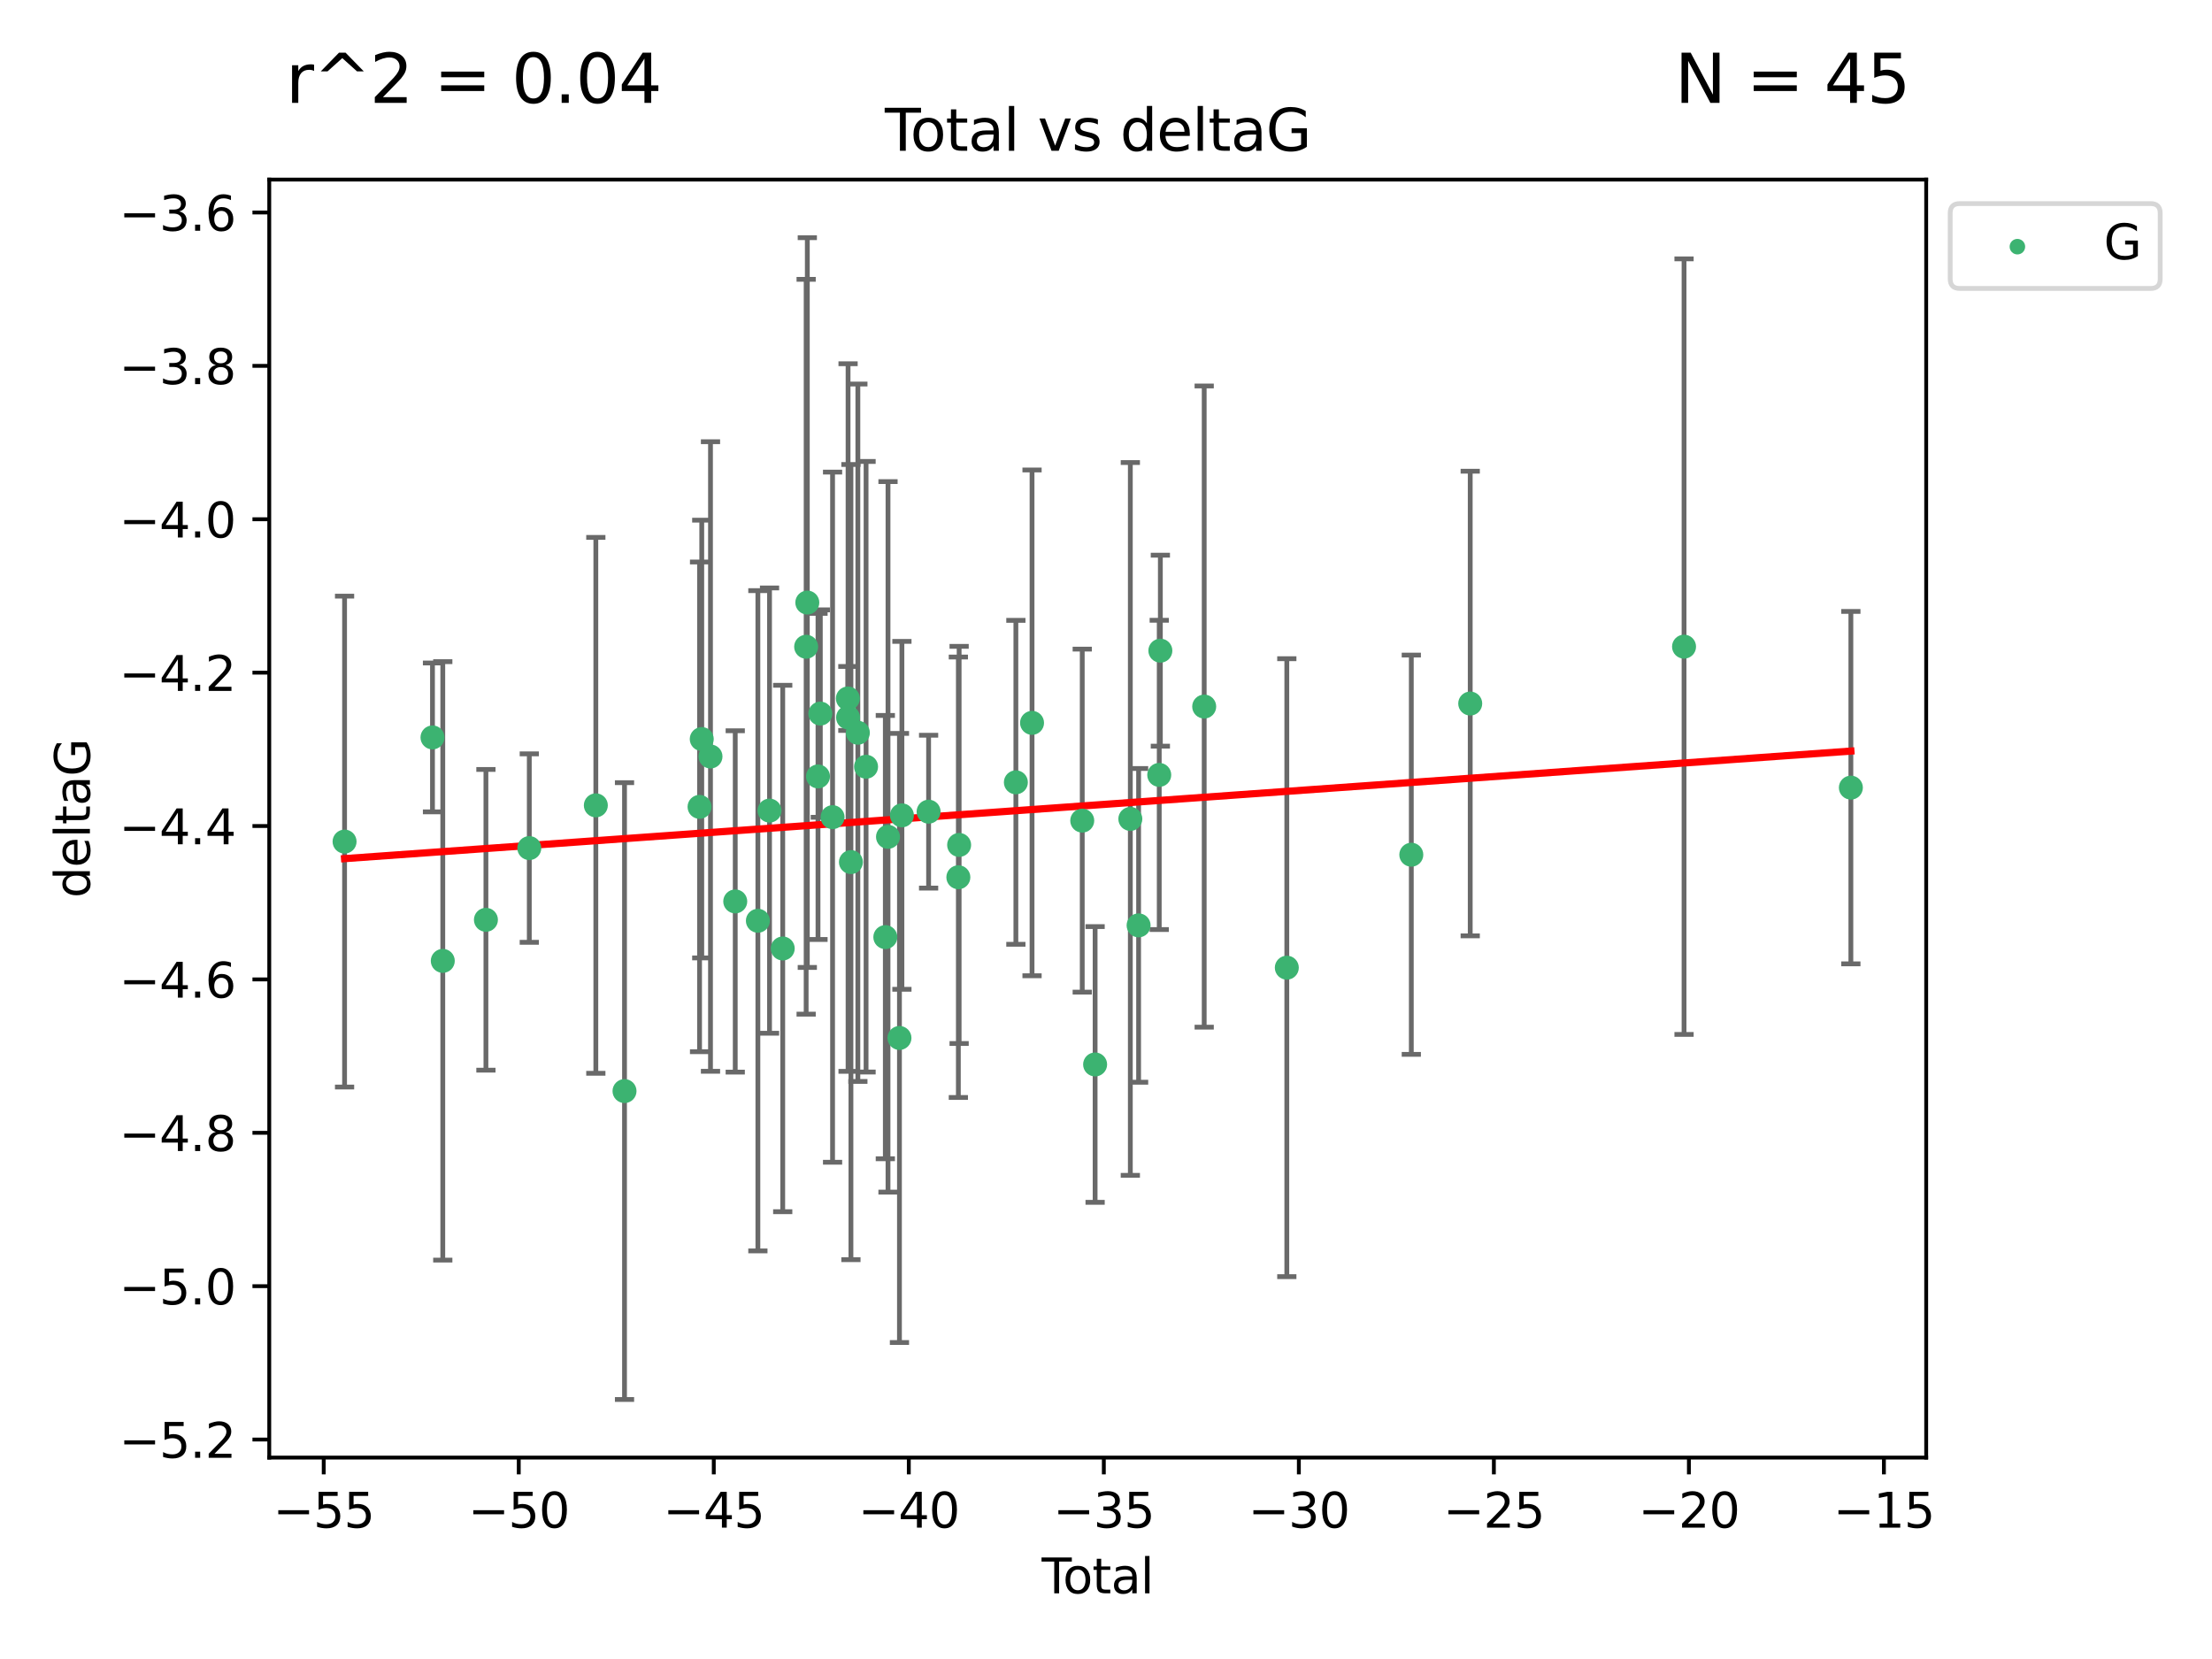 <?xml version="1.0" encoding="utf-8" standalone="no"?>
<!DOCTYPE svg PUBLIC "-//W3C//DTD SVG 1.1//EN"
  "http://www.w3.org/Graphics/SVG/1.1/DTD/svg11.dtd">
<svg xmlns:xlink="http://www.w3.org/1999/xlink" width="460.8pt" height="345.6pt" viewBox="0 0 460.8 345.6" xmlns="http://www.w3.org/2000/svg" version="1.1">
 <defs>
  <style type="text/css">*{stroke-linejoin: round; stroke-linecap: butt}</style>
 </defs>
 <g id="figure_1">
  <g id="patch_1">
   <path d="M 0 345.6 
L 460.8 345.6 
L 460.8 0 
L 0 0 
z
" style="fill: #ffffff"/>
  </g>
  <g id="axes_1">
   <g id="patch_2">
    <path d="M 56.09 303.64 
L 401.26 303.64 
L 401.26 37.411 
L 56.09 37.411 
z
" style="fill: #ffffff"/>
   </g>
   <g id="PathCollection_1">
    <defs>
     <path id="m8e402ebba0" d="M 0 1.118 
C 0.297 1.118 0.581 1 0.791 0.791 
C 1 0.581 1.118 0.297 1.118 0 
C 1.118 -0.297 1 -0.581 0.791 -0.791 
C 0.581 -1 0.297 -1.118 0 -1.118 
C -0.297 -1.118 -0.581 -1 -0.791 -0.791 
C -1 -0.581 -1.118 -0.297 -1.118 0 
C -1.118 0.297 -1 0.581 -0.791 0.791 
C -0.581 1 -0.297 1.118 0 1.118 
z
" style="stroke: #3cb371"/>
    </defs>
    <g clip-path="url(#pb8c83e6d7d)">
     <use xlink:href="#m8e402ebba0" x="71.78" y="175.318" style="fill: #3cb371; stroke: #3cb371"/>
     <use xlink:href="#m8e402ebba0" x="90.096" y="153.618" style="fill: #3cb371; stroke: #3cb371"/>
     <use xlink:href="#m8e402ebba0" x="92.239" y="200.168" style="fill: #3cb371; stroke: #3cb371"/>
     <use xlink:href="#m8e402ebba0" x="101.227" y="191.613" style="fill: #3cb371; stroke: #3cb371"/>
     <use xlink:href="#m8e402ebba0" x="110.262" y="176.67" style="fill: #3cb371; stroke: #3cb371"/>
     <use xlink:href="#m8e402ebba0" x="124.123" y="167.77" style="fill: #3cb371; stroke: #3cb371"/>
     <use xlink:href="#m8e402ebba0" x="130.098" y="227.291" style="fill: #3cb371; stroke: #3cb371"/>
     <use xlink:href="#m8e402ebba0" x="145.731" y="168.083" style="fill: #3cb371; stroke: #3cb371"/>
     <use xlink:href="#m8e402ebba0" x="146.188" y="153.956" style="fill: #3cb371; stroke: #3cb371"/>
     <use xlink:href="#m8e402ebba0" x="148.009" y="157.593" style="fill: #3cb371; stroke: #3cb371"/>
     <use xlink:href="#m8e402ebba0" x="153.165" y="187.782" style="fill: #3cb371; stroke: #3cb371"/>
     <use xlink:href="#m8e402ebba0" x="157.881" y="191.814" style="fill: #3cb371; stroke: #3cb371"/>
     <use xlink:href="#m8e402ebba0" x="160.307" y="168.862" style="fill: #3cb371; stroke: #3cb371"/>
     <use xlink:href="#m8e402ebba0" x="163.056" y="197.587" style="fill: #3cb371; stroke: #3cb371"/>
     <use xlink:href="#m8e402ebba0" x="167.936" y="134.73" style="fill: #3cb371; stroke: #3cb371"/>
     <use xlink:href="#m8e402ebba0" x="168.178" y="125.525" style="fill: #3cb371; stroke: #3cb371"/>
     <use xlink:href="#m8e402ebba0" x="170.404" y="161.745" style="fill: #3cb371; stroke: #3cb371"/>
     <use xlink:href="#m8e402ebba0" x="170.888" y="148.653" style="fill: #3cb371; stroke: #3cb371"/>
     <use xlink:href="#m8e402ebba0" x="173.439" y="170.229" style="fill: #3cb371; stroke: #3cb371"/>
     <use xlink:href="#m8e402ebba0" x="176.624" y="145.503" style="fill: #3cb371; stroke: #3cb371"/>
     <use xlink:href="#m8e402ebba0" x="176.668" y="149.473" style="fill: #3cb371; stroke: #3cb371"/>
     <use xlink:href="#m8e402ebba0" x="177.265" y="179.589" style="fill: #3cb371; stroke: #3cb371"/>
     <use xlink:href="#m8e402ebba0" x="178.709" y="152.643" style="fill: #3cb371; stroke: #3cb371"/>
     <use xlink:href="#m8e402ebba0" x="180.417" y="159.726" style="fill: #3cb371; stroke: #3cb371"/>
     <use xlink:href="#m8e402ebba0" x="184.43" y="195.217" style="fill: #3cb371; stroke: #3cb371"/>
     <use xlink:href="#m8e402ebba0" x="184.988" y="174.332" style="fill: #3cb371; stroke: #3cb371"/>
     <use xlink:href="#m8e402ebba0" x="187.373" y="216.226" style="fill: #3cb371; stroke: #3cb371"/>
     <use xlink:href="#m8e402ebba0" x="187.885" y="169.853" style="fill: #3cb371; stroke: #3cb371"/>
     <use xlink:href="#m8e402ebba0" x="193.445" y="169.087" style="fill: #3cb371; stroke: #3cb371"/>
     <use xlink:href="#m8e402ebba0" x="199.643" y="182.749" style="fill: #3cb371; stroke: #3cb371"/>
     <use xlink:href="#m8e402ebba0" x="199.805" y="176.014" style="fill: #3cb371; stroke: #3cb371"/>
     <use xlink:href="#m8e402ebba0" x="211.625" y="162.973" style="fill: #3cb371; stroke: #3cb371"/>
     <use xlink:href="#m8e402ebba0" x="214.993" y="150.586" style="fill: #3cb371; stroke: #3cb371"/>
     <use xlink:href="#m8e402ebba0" x="225.451" y="170.952" style="fill: #3cb371; stroke: #3cb371"/>
     <use xlink:href="#m8e402ebba0" x="228.132" y="221.746" style="fill: #3cb371; stroke: #3cb371"/>
     <use xlink:href="#m8e402ebba0" x="235.469" y="170.599" style="fill: #3cb371; stroke: #3cb371"/>
     <use xlink:href="#m8e402ebba0" x="237.192" y="192.771" style="fill: #3cb371; stroke: #3cb371"/>
     <use xlink:href="#m8e402ebba0" x="241.49" y="161.425" style="fill: #3cb371; stroke: #3cb371"/>
     <use xlink:href="#m8e402ebba0" x="241.724" y="135.546" style="fill: #3cb371; stroke: #3cb371"/>
     <use xlink:href="#m8e402ebba0" x="250.856" y="147.19" style="fill: #3cb371; stroke: #3cb371"/>
     <use xlink:href="#m8e402ebba0" x="268.067" y="201.585" style="fill: #3cb371; stroke: #3cb371"/>
     <use xlink:href="#m8e402ebba0" x="294.001" y="178.053" style="fill: #3cb371; stroke: #3cb371"/>
     <use xlink:href="#m8e402ebba0" x="306.274" y="146.561" style="fill: #3cb371; stroke: #3cb371"/>
     <use xlink:href="#m8e402ebba0" x="350.817" y="134.71" style="fill: #3cb371; stroke: #3cb371"/>
     <use xlink:href="#m8e402ebba0" x="385.57" y="164.078" style="fill: #3cb371; stroke: #3cb371"/>
    </g>
   </g>
   <g id="matplotlib.axis_1">
    <g id="xtick_1">
     <g id="line2d_1">
      <defs>
       <path id="m719aa1ca5a" d="M 0 0 
L 0 3.5 
" style="stroke: #000000; stroke-width: 0.8"/>
      </defs>
      <g>
       <use xlink:href="#m719aa1ca5a" x="67.438" y="303.64" style="stroke: #000000; stroke-width: 0.8"/>
      </g>
     </g>
     <g id="text_1">
      <!-- −55 -->
      <g transform="translate(56.886 318.238)scale(0.1 -0.1)">
       <defs>
        <path id="DejaVuSans-2212" d="M 678 2272 
L 4684 2272 
L 4684 1741 
L 678 1741 
L 678 2272 
z
" transform="scale(0.016)"/>
        <path id="DejaVuSans-35" d="M 691 4666 
L 3169 4666 
L 3169 4134 
L 1269 4134 
L 1269 2991 
Q 1406 3038 1543 3061 
Q 1681 3084 1819 3084 
Q 2600 3084 3056 2656 
Q 3513 2228 3513 1497 
Q 3513 744 3044 326 
Q 2575 -91 1722 -91 
Q 1428 -91 1123 -41 
Q 819 9 494 109 
L 494 744 
Q 775 591 1075 516 
Q 1375 441 1709 441 
Q 2250 441 2565 725 
Q 2881 1009 2881 1497 
Q 2881 1984 2565 2268 
Q 2250 2553 1709 2553 
Q 1456 2553 1204 2497 
Q 953 2441 691 2322 
L 691 4666 
z
" transform="scale(0.016)"/>
       </defs>
       <use xlink:href="#DejaVuSans-2212"/>
       <use xlink:href="#DejaVuSans-35" x="83.789"/>
       <use xlink:href="#DejaVuSans-35" x="147.412"/>
      </g>
     </g>
    </g>
    <g id="xtick_2">
     <g id="line2d_2">
      <g>
       <use xlink:href="#m719aa1ca5a" x="108.065" y="303.64" style="stroke: #000000; stroke-width: 0.8"/>
      </g>
     </g>
     <g id="text_2">
      <!-- −50 -->
      <g transform="translate(97.513 318.238)scale(0.1 -0.1)">
       <defs>
        <path id="DejaVuSans-30" d="M 2034 4250 
Q 1547 4250 1301 3770 
Q 1056 3291 1056 2328 
Q 1056 1369 1301 889 
Q 1547 409 2034 409 
Q 2525 409 2770 889 
Q 3016 1369 3016 2328 
Q 3016 3291 2770 3770 
Q 2525 4250 2034 4250 
z
M 2034 4750 
Q 2819 4750 3233 4129 
Q 3647 3509 3647 2328 
Q 3647 1150 3233 529 
Q 2819 -91 2034 -91 
Q 1250 -91 836 529 
Q 422 1150 422 2328 
Q 422 3509 836 4129 
Q 1250 4750 2034 4750 
z
" transform="scale(0.016)"/>
       </defs>
       <use xlink:href="#DejaVuSans-2212"/>
       <use xlink:href="#DejaVuSans-35" x="83.789"/>
       <use xlink:href="#DejaVuSans-30" x="147.412"/>
      </g>
     </g>
    </g>
    <g id="xtick_3">
     <g id="line2d_3">
      <g>
       <use xlink:href="#m719aa1ca5a" x="148.692" y="303.64" style="stroke: #000000; stroke-width: 0.8"/>
      </g>
     </g>
     <g id="text_3">
      <!-- −45 -->
      <g transform="translate(138.14 318.238)scale(0.1 -0.1)">
       <defs>
        <path id="DejaVuSans-34" d="M 2419 4116 
L 825 1625 
L 2419 1625 
L 2419 4116 
z
M 2253 4666 
L 3047 4666 
L 3047 1625 
L 3713 1625 
L 3713 1100 
L 3047 1100 
L 3047 0 
L 2419 0 
L 2419 1100 
L 313 1100 
L 313 1709 
L 2253 4666 
z
" transform="scale(0.016)"/>
       </defs>
       <use xlink:href="#DejaVuSans-2212"/>
       <use xlink:href="#DejaVuSans-34" x="83.789"/>
       <use xlink:href="#DejaVuSans-35" x="147.412"/>
      </g>
     </g>
    </g>
    <g id="xtick_4">
     <g id="line2d_4">
      <g>
       <use xlink:href="#m719aa1ca5a" x="189.32" y="303.64" style="stroke: #000000; stroke-width: 0.8"/>
      </g>
     </g>
     <g id="text_4">
      <!-- −40 -->
      <g transform="translate(178.767 318.238)scale(0.1 -0.1)">
       <use xlink:href="#DejaVuSans-2212"/>
       <use xlink:href="#DejaVuSans-34" x="83.789"/>
       <use xlink:href="#DejaVuSans-30" x="147.412"/>
      </g>
     </g>
    </g>
    <g id="xtick_5">
     <g id="line2d_5">
      <g>
       <use xlink:href="#m719aa1ca5a" x="229.947" y="303.64" style="stroke: #000000; stroke-width: 0.8"/>
      </g>
     </g>
     <g id="text_5">
      <!-- −35 -->
      <g transform="translate(219.394 318.238)scale(0.1 -0.1)">
       <defs>
        <path id="DejaVuSans-33" d="M 2597 2516 
Q 3050 2419 3304 2112 
Q 3559 1806 3559 1356 
Q 3559 666 3084 287 
Q 2609 -91 1734 -91 
Q 1441 -91 1130 -33 
Q 819 25 488 141 
L 488 750 
Q 750 597 1062 519 
Q 1375 441 1716 441 
Q 2309 441 2620 675 
Q 2931 909 2931 1356 
Q 2931 1769 2642 2001 
Q 2353 2234 1838 2234 
L 1294 2234 
L 1294 2753 
L 1863 2753 
Q 2328 2753 2575 2939 
Q 2822 3125 2822 3475 
Q 2822 3834 2567 4026 
Q 2313 4219 1838 4219 
Q 1578 4219 1281 4162 
Q 984 4106 628 3988 
L 628 4550 
Q 988 4650 1302 4700 
Q 1616 4750 1894 4750 
Q 2613 4750 3031 4423 
Q 3450 4097 3450 3541 
Q 3450 3153 3228 2886 
Q 3006 2619 2597 2516 
z
" transform="scale(0.016)"/>
       </defs>
       <use xlink:href="#DejaVuSans-2212"/>
       <use xlink:href="#DejaVuSans-33" x="83.789"/>
       <use xlink:href="#DejaVuSans-35" x="147.412"/>
      </g>
     </g>
    </g>
    <g id="xtick_6">
     <g id="line2d_6">
      <g>
       <use xlink:href="#m719aa1ca5a" x="270.574" y="303.64" style="stroke: #000000; stroke-width: 0.8"/>
      </g>
     </g>
     <g id="text_6">
      <!-- −30 -->
      <g transform="translate(260.021 318.238)scale(0.1 -0.1)">
       <use xlink:href="#DejaVuSans-2212"/>
       <use xlink:href="#DejaVuSans-33" x="83.789"/>
       <use xlink:href="#DejaVuSans-30" x="147.412"/>
      </g>
     </g>
    </g>
    <g id="xtick_7">
     <g id="line2d_7">
      <g>
       <use xlink:href="#m719aa1ca5a" x="311.201" y="303.64" style="stroke: #000000; stroke-width: 0.8"/>
      </g>
     </g>
     <g id="text_7">
      <!-- −25 -->
      <g transform="translate(300.649 318.238)scale(0.1 -0.1)">
       <defs>
        <path id="DejaVuSans-32" d="M 1228 531 
L 3431 531 
L 3431 0 
L 469 0 
L 469 531 
Q 828 903 1448 1529 
Q 2069 2156 2228 2338 
Q 2531 2678 2651 2914 
Q 2772 3150 2772 3378 
Q 2772 3750 2511 3984 
Q 2250 4219 1831 4219 
Q 1534 4219 1204 4116 
Q 875 4013 500 3803 
L 500 4441 
Q 881 4594 1212 4672 
Q 1544 4750 1819 4750 
Q 2544 4750 2975 4387 
Q 3406 4025 3406 3419 
Q 3406 3131 3298 2873 
Q 3191 2616 2906 2266 
Q 2828 2175 2409 1742 
Q 1991 1309 1228 531 
z
" transform="scale(0.016)"/>
       </defs>
       <use xlink:href="#DejaVuSans-2212"/>
       <use xlink:href="#DejaVuSans-32" x="83.789"/>
       <use xlink:href="#DejaVuSans-35" x="147.412"/>
      </g>
     </g>
    </g>
    <g id="xtick_8">
     <g id="line2d_8">
      <g>
       <use xlink:href="#m719aa1ca5a" x="351.828" y="303.64" style="stroke: #000000; stroke-width: 0.8"/>
      </g>
     </g>
     <g id="text_8">
      <!-- −20 -->
      <g transform="translate(341.276 318.238)scale(0.1 -0.1)">
       <use xlink:href="#DejaVuSans-2212"/>
       <use xlink:href="#DejaVuSans-32" x="83.789"/>
       <use xlink:href="#DejaVuSans-30" x="147.412"/>
      </g>
     </g>
    </g>
    <g id="xtick_9">
     <g id="line2d_9">
      <g>
       <use xlink:href="#m719aa1ca5a" x="392.455" y="303.64" style="stroke: #000000; stroke-width: 0.8"/>
      </g>
     </g>
     <g id="text_9">
      <!-- −15 -->
      <g transform="translate(381.903 318.238)scale(0.1 -0.1)">
       <defs>
        <path id="DejaVuSans-31" d="M 794 531 
L 1825 531 
L 1825 4091 
L 703 3866 
L 703 4441 
L 1819 4666 
L 2450 4666 
L 2450 531 
L 3481 531 
L 3481 0 
L 794 0 
L 794 531 
z
" transform="scale(0.016)"/>
       </defs>
       <use xlink:href="#DejaVuSans-2212"/>
       <use xlink:href="#DejaVuSans-31" x="83.789"/>
       <use xlink:href="#DejaVuSans-35" x="147.412"/>
      </g>
     </g>
    </g>
    <g id="text_10">
     <!-- Total -->
     <g transform="translate(216.998 331.917)scale(0.1 -0.1)">
      <defs>
       <path id="DejaVuSans-54" d="M -19 4666 
L 3928 4666 
L 3928 4134 
L 2272 4134 
L 2272 0 
L 1638 0 
L 1638 4134 
L -19 4134 
L -19 4666 
z
" transform="scale(0.016)"/>
       <path id="DejaVuSans-6f" d="M 1959 3097 
Q 1497 3097 1228 2736 
Q 959 2375 959 1747 
Q 959 1119 1226 758 
Q 1494 397 1959 397 
Q 2419 397 2687 759 
Q 2956 1122 2956 1747 
Q 2956 2369 2687 2733 
Q 2419 3097 1959 3097 
z
M 1959 3584 
Q 2709 3584 3137 3096 
Q 3566 2609 3566 1747 
Q 3566 888 3137 398 
Q 2709 -91 1959 -91 
Q 1206 -91 779 398 
Q 353 888 353 1747 
Q 353 2609 779 3096 
Q 1206 3584 1959 3584 
z
" transform="scale(0.016)"/>
       <path id="DejaVuSans-74" d="M 1172 4494 
L 1172 3500 
L 2356 3500 
L 2356 3053 
L 1172 3053 
L 1172 1153 
Q 1172 725 1289 603 
Q 1406 481 1766 481 
L 2356 481 
L 2356 0 
L 1766 0 
Q 1100 0 847 248 
Q 594 497 594 1153 
L 594 3053 
L 172 3053 
L 172 3500 
L 594 3500 
L 594 4494 
L 1172 4494 
z
" transform="scale(0.016)"/>
       <path id="DejaVuSans-61" d="M 2194 1759 
Q 1497 1759 1228 1600 
Q 959 1441 959 1056 
Q 959 750 1161 570 
Q 1363 391 1709 391 
Q 2188 391 2477 730 
Q 2766 1069 2766 1631 
L 2766 1759 
L 2194 1759 
z
M 3341 1997 
L 3341 0 
L 2766 0 
L 2766 531 
Q 2569 213 2275 61 
Q 1981 -91 1556 -91 
Q 1019 -91 701 211 
Q 384 513 384 1019 
Q 384 1609 779 1909 
Q 1175 2209 1959 2209 
L 2766 2209 
L 2766 2266 
Q 2766 2663 2505 2880 
Q 2244 3097 1772 3097 
Q 1472 3097 1187 3025 
Q 903 2953 641 2809 
L 641 3341 
Q 956 3463 1253 3523 
Q 1550 3584 1831 3584 
Q 2591 3584 2966 3190 
Q 3341 2797 3341 1997 
z
" transform="scale(0.016)"/>
       <path id="DejaVuSans-6c" d="M 603 4863 
L 1178 4863 
L 1178 0 
L 603 0 
L 603 4863 
z
" transform="scale(0.016)"/>
      </defs>
      <use xlink:href="#DejaVuSans-54"/>
      <use xlink:href="#DejaVuSans-6f" x="44.084"/>
      <use xlink:href="#DejaVuSans-74" x="105.266"/>
      <use xlink:href="#DejaVuSans-61" x="144.475"/>
      <use xlink:href="#DejaVuSans-6c" x="205.754"/>
     </g>
    </g>
   </g>
   <g id="matplotlib.axis_2">
    <g id="ytick_1">
     <g id="line2d_10">
      <defs>
       <path id="m11b4379a9d" d="M 0 0 
L -3.5 0 
" style="stroke: #000000; stroke-width: 0.8"/>
      </defs>
      <g>
       <use xlink:href="#m11b4379a9d" x="56.09" y="299.885" style="stroke: #000000; stroke-width: 0.8"/>
      </g>
     </g>
     <g id="text_11">
      <!-- −5.2 -->
      <g transform="translate(24.807 303.684)scale(0.1 -0.1)">
       <defs>
        <path id="DejaVuSans-2e" d="M 684 794 
L 1344 794 
L 1344 0 
L 684 0 
L 684 794 
z
" transform="scale(0.016)"/>
       </defs>
       <use xlink:href="#DejaVuSans-2212"/>
       <use xlink:href="#DejaVuSans-35" x="83.789"/>
       <use xlink:href="#DejaVuSans-2e" x="147.412"/>
       <use xlink:href="#DejaVuSans-32" x="179.199"/>
      </g>
     </g>
    </g>
    <g id="ytick_2">
     <g id="line2d_11">
      <g>
       <use xlink:href="#m11b4379a9d" x="56.09" y="267.933" style="stroke: #000000; stroke-width: 0.8"/>
      </g>
     </g>
     <g id="text_12">
      <!-- −5.0 -->
      <g transform="translate(24.807 271.732)scale(0.1 -0.1)">
       <use xlink:href="#DejaVuSans-2212"/>
       <use xlink:href="#DejaVuSans-35" x="83.789"/>
       <use xlink:href="#DejaVuSans-2e" x="147.412"/>
       <use xlink:href="#DejaVuSans-30" x="179.199"/>
      </g>
     </g>
    </g>
    <g id="ytick_3">
     <g id="line2d_12">
      <g>
       <use xlink:href="#m11b4379a9d" x="56.09" y="235.981" style="stroke: #000000; stroke-width: 0.8"/>
      </g>
     </g>
     <g id="text_13">
      <!-- −4.8 -->
      <g transform="translate(24.807 239.78)scale(0.1 -0.1)">
       <defs>
        <path id="DejaVuSans-38" d="M 2034 2216 
Q 1584 2216 1326 1975 
Q 1069 1734 1069 1313 
Q 1069 891 1326 650 
Q 1584 409 2034 409 
Q 2484 409 2743 651 
Q 3003 894 3003 1313 
Q 3003 1734 2745 1975 
Q 2488 2216 2034 2216 
z
M 1403 2484 
Q 997 2584 770 2862 
Q 544 3141 544 3541 
Q 544 4100 942 4425 
Q 1341 4750 2034 4750 
Q 2731 4750 3128 4425 
Q 3525 4100 3525 3541 
Q 3525 3141 3298 2862 
Q 3072 2584 2669 2484 
Q 3125 2378 3379 2068 
Q 3634 1759 3634 1313 
Q 3634 634 3220 271 
Q 2806 -91 2034 -91 
Q 1263 -91 848 271 
Q 434 634 434 1313 
Q 434 1759 690 2068 
Q 947 2378 1403 2484 
z
M 1172 3481 
Q 1172 3119 1398 2916 
Q 1625 2713 2034 2713 
Q 2441 2713 2670 2916 
Q 2900 3119 2900 3481 
Q 2900 3844 2670 4047 
Q 2441 4250 2034 4250 
Q 1625 4250 1398 4047 
Q 1172 3844 1172 3481 
z
" transform="scale(0.016)"/>
       </defs>
       <use xlink:href="#DejaVuSans-2212"/>
       <use xlink:href="#DejaVuSans-34" x="83.789"/>
       <use xlink:href="#DejaVuSans-2e" x="147.412"/>
       <use xlink:href="#DejaVuSans-38" x="179.199"/>
      </g>
     </g>
    </g>
    <g id="ytick_4">
     <g id="line2d_13">
      <g>
       <use xlink:href="#m11b4379a9d" x="56.09" y="204.029" style="stroke: #000000; stroke-width: 0.8"/>
      </g>
     </g>
     <g id="text_14">
      <!-- −4.6 -->
      <g transform="translate(24.807 207.828)scale(0.1 -0.1)">
       <defs>
        <path id="DejaVuSans-36" d="M 2113 2584 
Q 1688 2584 1439 2293 
Q 1191 2003 1191 1497 
Q 1191 994 1439 701 
Q 1688 409 2113 409 
Q 2538 409 2786 701 
Q 3034 994 3034 1497 
Q 3034 2003 2786 2293 
Q 2538 2584 2113 2584 
z
M 3366 4563 
L 3366 3988 
Q 3128 4100 2886 4159 
Q 2644 4219 2406 4219 
Q 1781 4219 1451 3797 
Q 1122 3375 1075 2522 
Q 1259 2794 1537 2939 
Q 1816 3084 2150 3084 
Q 2853 3084 3261 2657 
Q 3669 2231 3669 1497 
Q 3669 778 3244 343 
Q 2819 -91 2113 -91 
Q 1303 -91 875 529 
Q 447 1150 447 2328 
Q 447 3434 972 4092 
Q 1497 4750 2381 4750 
Q 2619 4750 2861 4703 
Q 3103 4656 3366 4563 
z
" transform="scale(0.016)"/>
       </defs>
       <use xlink:href="#DejaVuSans-2212"/>
       <use xlink:href="#DejaVuSans-34" x="83.789"/>
       <use xlink:href="#DejaVuSans-2e" x="147.412"/>
       <use xlink:href="#DejaVuSans-36" x="179.199"/>
      </g>
     </g>
    </g>
    <g id="ytick_5">
     <g id="line2d_14">
      <g>
       <use xlink:href="#m11b4379a9d" x="56.09" y="172.076" style="stroke: #000000; stroke-width: 0.8"/>
      </g>
     </g>
     <g id="text_15">
      <!-- −4.4 -->
      <g transform="translate(24.807 175.876)scale(0.1 -0.1)">
       <use xlink:href="#DejaVuSans-2212"/>
       <use xlink:href="#DejaVuSans-34" x="83.789"/>
       <use xlink:href="#DejaVuSans-2e" x="147.412"/>
       <use xlink:href="#DejaVuSans-34" x="179.199"/>
      </g>
     </g>
    </g>
    <g id="ytick_6">
     <g id="line2d_15">
      <g>
       <use xlink:href="#m11b4379a9d" x="56.09" y="140.124" style="stroke: #000000; stroke-width: 0.8"/>
      </g>
     </g>
     <g id="text_16">
      <!-- −4.2 -->
      <g transform="translate(24.807 143.924)scale(0.1 -0.1)">
       <use xlink:href="#DejaVuSans-2212"/>
       <use xlink:href="#DejaVuSans-34" x="83.789"/>
       <use xlink:href="#DejaVuSans-2e" x="147.412"/>
       <use xlink:href="#DejaVuSans-32" x="179.199"/>
      </g>
     </g>
    </g>
    <g id="ytick_7">
     <g id="line2d_16">
      <g>
       <use xlink:href="#m11b4379a9d" x="56.09" y="108.172" style="stroke: #000000; stroke-width: 0.8"/>
      </g>
     </g>
     <g id="text_17">
      <!-- −4.0 -->
      <g transform="translate(24.807 111.972)scale(0.1 -0.1)">
       <use xlink:href="#DejaVuSans-2212"/>
       <use xlink:href="#DejaVuSans-34" x="83.789"/>
       <use xlink:href="#DejaVuSans-2e" x="147.412"/>
       <use xlink:href="#DejaVuSans-30" x="179.199"/>
      </g>
     </g>
    </g>
    <g id="ytick_8">
     <g id="line2d_17">
      <g>
       <use xlink:href="#m11b4379a9d" x="56.09" y="76.22" style="stroke: #000000; stroke-width: 0.8"/>
      </g>
     </g>
     <g id="text_18">
      <!-- −3.8 -->
      <g transform="translate(24.807 80.019)scale(0.1 -0.1)">
       <use xlink:href="#DejaVuSans-2212"/>
       <use xlink:href="#DejaVuSans-33" x="83.789"/>
       <use xlink:href="#DejaVuSans-2e" x="147.412"/>
       <use xlink:href="#DejaVuSans-38" x="179.199"/>
      </g>
     </g>
    </g>
    <g id="ytick_9">
     <g id="line2d_18">
      <g>
       <use xlink:href="#m11b4379a9d" x="56.09" y="44.268" style="stroke: #000000; stroke-width: 0.8"/>
      </g>
     </g>
     <g id="text_19">
      <!-- −3.6 -->
      <g transform="translate(24.807 48.067)scale(0.1 -0.1)">
       <use xlink:href="#DejaVuSans-2212"/>
       <use xlink:href="#DejaVuSans-33" x="83.789"/>
       <use xlink:href="#DejaVuSans-2e" x="147.412"/>
       <use xlink:href="#DejaVuSans-36" x="179.199"/>
      </g>
     </g>
    </g>
    <g id="text_20">
     <!-- deltaG -->
     <g transform="translate(18.727 187.064)rotate(-90)scale(0.1 -0.1)">
      <defs>
       <path id="DejaVuSans-64" d="M 2906 2969 
L 2906 4863 
L 3481 4863 
L 3481 0 
L 2906 0 
L 2906 525 
Q 2725 213 2448 61 
Q 2172 -91 1784 -91 
Q 1150 -91 751 415 
Q 353 922 353 1747 
Q 353 2572 751 3078 
Q 1150 3584 1784 3584 
Q 2172 3584 2448 3432 
Q 2725 3281 2906 2969 
z
M 947 1747 
Q 947 1113 1208 752 
Q 1469 391 1925 391 
Q 2381 391 2643 752 
Q 2906 1113 2906 1747 
Q 2906 2381 2643 2742 
Q 2381 3103 1925 3103 
Q 1469 3103 1208 2742 
Q 947 2381 947 1747 
z
" transform="scale(0.016)"/>
       <path id="DejaVuSans-65" d="M 3597 1894 
L 3597 1613 
L 953 1613 
Q 991 1019 1311 708 
Q 1631 397 2203 397 
Q 2534 397 2845 478 
Q 3156 559 3463 722 
L 3463 178 
Q 3153 47 2828 -22 
Q 2503 -91 2169 -91 
Q 1331 -91 842 396 
Q 353 884 353 1716 
Q 353 2575 817 3079 
Q 1281 3584 2069 3584 
Q 2775 3584 3186 3129 
Q 3597 2675 3597 1894 
z
M 3022 2063 
Q 3016 2534 2758 2815 
Q 2500 3097 2075 3097 
Q 1594 3097 1305 2825 
Q 1016 2553 972 2059 
L 3022 2063 
z
" transform="scale(0.016)"/>
       <path id="DejaVuSans-47" d="M 3809 666 
L 3809 1919 
L 2778 1919 
L 2778 2438 
L 4434 2438 
L 4434 434 
Q 4069 175 3628 42 
Q 3188 -91 2688 -91 
Q 1594 -91 976 548 
Q 359 1188 359 2328 
Q 359 3472 976 4111 
Q 1594 4750 2688 4750 
Q 3144 4750 3555 4637 
Q 3966 4525 4313 4306 
L 4313 3634 
Q 3963 3931 3569 4081 
Q 3175 4231 2741 4231 
Q 1884 4231 1454 3753 
Q 1025 3275 1025 2328 
Q 1025 1384 1454 906 
Q 1884 428 2741 428 
Q 3075 428 3337 486 
Q 3600 544 3809 666 
z
" transform="scale(0.016)"/>
      </defs>
      <use xlink:href="#DejaVuSans-64"/>
      <use xlink:href="#DejaVuSans-65" x="63.477"/>
      <use xlink:href="#DejaVuSans-6c" x="125"/>
      <use xlink:href="#DejaVuSans-74" x="152.783"/>
      <use xlink:href="#DejaVuSans-61" x="191.992"/>
      <use xlink:href="#DejaVuSans-47" x="253.271"/>
     </g>
    </g>
   </g>
   <g id="LineCollection_1">
    <path d="M 71.78 226.446 
L 71.78 124.19 
" clip-path="url(#pb8c83e6d7d)" style="fill: none; stroke: #696969"/>
    <path d="M 90.096 169.125 
L 90.096 138.112 
" clip-path="url(#pb8c83e6d7d)" style="fill: none; stroke: #696969"/>
    <path d="M 92.239 262.5 
L 92.239 137.836 
" clip-path="url(#pb8c83e6d7d)" style="fill: none; stroke: #696969"/>
    <path d="M 101.227 222.933 
L 101.227 160.292 
" clip-path="url(#pb8c83e6d7d)" style="fill: none; stroke: #696969"/>
    <path d="M 110.262 196.301 
L 110.262 157.04 
" clip-path="url(#pb8c83e6d7d)" style="fill: none; stroke: #696969"/>
    <path d="M 124.123 223.59 
L 124.123 111.95 
" clip-path="url(#pb8c83e6d7d)" style="fill: none; stroke: #696969"/>
    <path d="M 130.098 291.539 
L 130.098 163.043 
" clip-path="url(#pb8c83e6d7d)" style="fill: none; stroke: #696969"/>
    <path d="M 145.731 219.091 
L 145.731 117.075 
" clip-path="url(#pb8c83e6d7d)" style="fill: none; stroke: #696969"/>
    <path d="M 146.188 199.55 
L 146.188 108.362 
" clip-path="url(#pb8c83e6d7d)" style="fill: none; stroke: #696969"/>
    <path d="M 148.009 223.172 
L 148.009 92.015 
" clip-path="url(#pb8c83e6d7d)" style="fill: none; stroke: #696969"/>
    <path d="M 153.165 223.339 
L 153.165 152.226 
" clip-path="url(#pb8c83e6d7d)" style="fill: none; stroke: #696969"/>
    <path d="M 157.881 260.589 
L 157.881 123.039 
" clip-path="url(#pb8c83e6d7d)" style="fill: none; stroke: #696969"/>
    <path d="M 160.307 215.245 
L 160.307 122.478 
" clip-path="url(#pb8c83e6d7d)" style="fill: none; stroke: #696969"/>
    <path d="M 163.056 252.421 
L 163.056 142.754 
" clip-path="url(#pb8c83e6d7d)" style="fill: none; stroke: #696969"/>
    <path d="M 167.936 211.267 
L 167.936 58.193 
" clip-path="url(#pb8c83e6d7d)" style="fill: none; stroke: #696969"/>
    <path d="M 168.178 201.537 
L 168.178 49.513 
" clip-path="url(#pb8c83e6d7d)" style="fill: none; stroke: #696969"/>
    <path d="M 170.404 195.712 
L 170.404 127.777 
" clip-path="url(#pb8c83e6d7d)" style="fill: none; stroke: #696969"/>
    <path d="M 170.888 170.259 
L 170.888 127.046 
" clip-path="url(#pb8c83e6d7d)" style="fill: none; stroke: #696969"/>
    <path d="M 173.439 242.113 
L 173.439 98.344 
" clip-path="url(#pb8c83e6d7d)" style="fill: none; stroke: #696969"/>
    <path d="M 176.624 152.169 
L 176.624 138.837 
" clip-path="url(#pb8c83e6d7d)" style="fill: none; stroke: #696969"/>
    <path d="M 176.668 223.177 
L 176.668 75.77 
" clip-path="url(#pb8c83e6d7d)" style="fill: none; stroke: #696969"/>
    <path d="M 177.265 262.412 
L 177.265 96.766 
" clip-path="url(#pb8c83e6d7d)" style="fill: none; stroke: #696969"/>
    <path d="M 178.709 225.283 
L 178.709 80.003 
" clip-path="url(#pb8c83e6d7d)" style="fill: none; stroke: #696969"/>
    <path d="M 180.417 223.324 
L 180.417 96.129 
" clip-path="url(#pb8c83e6d7d)" style="fill: none; stroke: #696969"/>
    <path d="M 184.43 241.39 
L 184.43 149.043 
" clip-path="url(#pb8c83e6d7d)" style="fill: none; stroke: #696969"/>
    <path d="M 184.988 248.34 
L 184.988 100.323 
" clip-path="url(#pb8c83e6d7d)" style="fill: none; stroke: #696969"/>
    <path d="M 187.373 279.67 
L 187.373 152.783 
" clip-path="url(#pb8c83e6d7d)" style="fill: none; stroke: #696969"/>
    <path d="M 187.885 206.09 
L 187.885 133.617 
" clip-path="url(#pb8c83e6d7d)" style="fill: none; stroke: #696969"/>
    <path d="M 193.445 185.007 
L 193.445 153.168 
" clip-path="url(#pb8c83e6d7d)" style="fill: none; stroke: #696969"/>
    <path d="M 199.643 228.627 
L 199.643 136.87 
" clip-path="url(#pb8c83e6d7d)" style="fill: none; stroke: #696969"/>
    <path d="M 199.805 217.381 
L 199.805 134.648 
" clip-path="url(#pb8c83e6d7d)" style="fill: none; stroke: #696969"/>
    <path d="M 211.625 196.712 
L 211.625 129.234 
" clip-path="url(#pb8c83e6d7d)" style="fill: none; stroke: #696969"/>
    <path d="M 214.993 203.269 
L 214.993 97.903 
" clip-path="url(#pb8c83e6d7d)" style="fill: none; stroke: #696969"/>
    <path d="M 225.451 206.682 
L 225.451 135.222 
" clip-path="url(#pb8c83e6d7d)" style="fill: none; stroke: #696969"/>
    <path d="M 228.132 250.466 
L 228.132 193.026 
" clip-path="url(#pb8c83e6d7d)" style="fill: none; stroke: #696969"/>
    <path d="M 235.469 244.842 
L 235.469 96.355 
" clip-path="url(#pb8c83e6d7d)" style="fill: none; stroke: #696969"/>
    <path d="M 237.192 225.449 
L 237.192 160.094 
" clip-path="url(#pb8c83e6d7d)" style="fill: none; stroke: #696969"/>
    <path d="M 241.49 193.64 
L 241.49 129.211 
" clip-path="url(#pb8c83e6d7d)" style="fill: none; stroke: #696969"/>
    <path d="M 241.724 155.438 
L 241.724 115.654 
" clip-path="url(#pb8c83e6d7d)" style="fill: none; stroke: #696969"/>
    <path d="M 250.856 213.974 
L 250.856 80.406 
" clip-path="url(#pb8c83e6d7d)" style="fill: none; stroke: #696969"/>
    <path d="M 268.067 265.95 
L 268.067 137.219 
" clip-path="url(#pb8c83e6d7d)" style="fill: none; stroke: #696969"/>
    <path d="M 294.001 219.64 
L 294.001 136.466 
" clip-path="url(#pb8c83e6d7d)" style="fill: none; stroke: #696969"/>
    <path d="M 306.274 194.955 
L 306.274 98.166 
" clip-path="url(#pb8c83e6d7d)" style="fill: none; stroke: #696969"/>
    <path d="M 350.817 215.492 
L 350.817 53.927 
" clip-path="url(#pb8c83e6d7d)" style="fill: none; stroke: #696969"/>
    <path d="M 385.57 200.784 
L 385.57 127.372 
" clip-path="url(#pb8c83e6d7d)" style="fill: none; stroke: #696969"/>
   </g>
   <g id="line2d_19">
    <defs>
     <path id="m68b166c31b" d="M 2 0 
L -2 -0 
" style="stroke: #696969"/>
    </defs>
    <g clip-path="url(#pb8c83e6d7d)">
     <use xlink:href="#m68b166c31b" x="71.78" y="226.446" style="fill: #696969; stroke: #696969"/>
     <use xlink:href="#m68b166c31b" x="90.096" y="169.125" style="fill: #696969; stroke: #696969"/>
     <use xlink:href="#m68b166c31b" x="92.239" y="262.5" style="fill: #696969; stroke: #696969"/>
     <use xlink:href="#m68b166c31b" x="101.227" y="222.933" style="fill: #696969; stroke: #696969"/>
     <use xlink:href="#m68b166c31b" x="110.262" y="196.301" style="fill: #696969; stroke: #696969"/>
     <use xlink:href="#m68b166c31b" x="124.123" y="223.59" style="fill: #696969; stroke: #696969"/>
     <use xlink:href="#m68b166c31b" x="130.098" y="291.539" style="fill: #696969; stroke: #696969"/>
     <use xlink:href="#m68b166c31b" x="145.731" y="219.091" style="fill: #696969; stroke: #696969"/>
     <use xlink:href="#m68b166c31b" x="146.188" y="199.55" style="fill: #696969; stroke: #696969"/>
     <use xlink:href="#m68b166c31b" x="148.009" y="223.172" style="fill: #696969; stroke: #696969"/>
     <use xlink:href="#m68b166c31b" x="153.165" y="223.339" style="fill: #696969; stroke: #696969"/>
     <use xlink:href="#m68b166c31b" x="157.881" y="260.589" style="fill: #696969; stroke: #696969"/>
     <use xlink:href="#m68b166c31b" x="160.307" y="215.245" style="fill: #696969; stroke: #696969"/>
     <use xlink:href="#m68b166c31b" x="163.056" y="252.421" style="fill: #696969; stroke: #696969"/>
     <use xlink:href="#m68b166c31b" x="167.936" y="211.267" style="fill: #696969; stroke: #696969"/>
     <use xlink:href="#m68b166c31b" x="168.178" y="201.537" style="fill: #696969; stroke: #696969"/>
     <use xlink:href="#m68b166c31b" x="170.404" y="195.712" style="fill: #696969; stroke: #696969"/>
     <use xlink:href="#m68b166c31b" x="170.888" y="170.259" style="fill: #696969; stroke: #696969"/>
     <use xlink:href="#m68b166c31b" x="173.439" y="242.113" style="fill: #696969; stroke: #696969"/>
     <use xlink:href="#m68b166c31b" x="176.624" y="152.169" style="fill: #696969; stroke: #696969"/>
     <use xlink:href="#m68b166c31b" x="176.668" y="223.177" style="fill: #696969; stroke: #696969"/>
     <use xlink:href="#m68b166c31b" x="177.265" y="262.412" style="fill: #696969; stroke: #696969"/>
     <use xlink:href="#m68b166c31b" x="178.709" y="225.283" style="fill: #696969; stroke: #696969"/>
     <use xlink:href="#m68b166c31b" x="180.417" y="223.324" style="fill: #696969; stroke: #696969"/>
     <use xlink:href="#m68b166c31b" x="184.43" y="241.39" style="fill: #696969; stroke: #696969"/>
     <use xlink:href="#m68b166c31b" x="184.988" y="248.34" style="fill: #696969; stroke: #696969"/>
     <use xlink:href="#m68b166c31b" x="187.373" y="279.67" style="fill: #696969; stroke: #696969"/>
     <use xlink:href="#m68b166c31b" x="187.885" y="206.09" style="fill: #696969; stroke: #696969"/>
     <use xlink:href="#m68b166c31b" x="193.445" y="185.007" style="fill: #696969; stroke: #696969"/>
     <use xlink:href="#m68b166c31b" x="199.643" y="228.627" style="fill: #696969; stroke: #696969"/>
     <use xlink:href="#m68b166c31b" x="199.805" y="217.381" style="fill: #696969; stroke: #696969"/>
     <use xlink:href="#m68b166c31b" x="211.625" y="196.712" style="fill: #696969; stroke: #696969"/>
     <use xlink:href="#m68b166c31b" x="214.993" y="203.269" style="fill: #696969; stroke: #696969"/>
     <use xlink:href="#m68b166c31b" x="225.451" y="206.682" style="fill: #696969; stroke: #696969"/>
     <use xlink:href="#m68b166c31b" x="228.132" y="250.466" style="fill: #696969; stroke: #696969"/>
     <use xlink:href="#m68b166c31b" x="235.469" y="244.842" style="fill: #696969; stroke: #696969"/>
     <use xlink:href="#m68b166c31b" x="237.192" y="225.449" style="fill: #696969; stroke: #696969"/>
     <use xlink:href="#m68b166c31b" x="241.49" y="193.64" style="fill: #696969; stroke: #696969"/>
     <use xlink:href="#m68b166c31b" x="241.724" y="155.438" style="fill: #696969; stroke: #696969"/>
     <use xlink:href="#m68b166c31b" x="250.856" y="213.974" style="fill: #696969; stroke: #696969"/>
     <use xlink:href="#m68b166c31b" x="268.067" y="265.95" style="fill: #696969; stroke: #696969"/>
     <use xlink:href="#m68b166c31b" x="294.001" y="219.64" style="fill: #696969; stroke: #696969"/>
     <use xlink:href="#m68b166c31b" x="306.274" y="194.955" style="fill: #696969; stroke: #696969"/>
     <use xlink:href="#m68b166c31b" x="350.817" y="215.492" style="fill: #696969; stroke: #696969"/>
     <use xlink:href="#m68b166c31b" x="385.57" y="200.784" style="fill: #696969; stroke: #696969"/>
    </g>
   </g>
   <g id="line2d_20">
    <g clip-path="url(#pb8c83e6d7d)">
     <use xlink:href="#m68b166c31b" x="71.78" y="124.19" style="fill: #696969; stroke: #696969"/>
     <use xlink:href="#m68b166c31b" x="90.096" y="138.112" style="fill: #696969; stroke: #696969"/>
     <use xlink:href="#m68b166c31b" x="92.239" y="137.836" style="fill: #696969; stroke: #696969"/>
     <use xlink:href="#m68b166c31b" x="101.227" y="160.292" style="fill: #696969; stroke: #696969"/>
     <use xlink:href="#m68b166c31b" x="110.262" y="157.04" style="fill: #696969; stroke: #696969"/>
     <use xlink:href="#m68b166c31b" x="124.123" y="111.95" style="fill: #696969; stroke: #696969"/>
     <use xlink:href="#m68b166c31b" x="130.098" y="163.043" style="fill: #696969; stroke: #696969"/>
     <use xlink:href="#m68b166c31b" x="145.731" y="117.075" style="fill: #696969; stroke: #696969"/>
     <use xlink:href="#m68b166c31b" x="146.188" y="108.362" style="fill: #696969; stroke: #696969"/>
     <use xlink:href="#m68b166c31b" x="148.009" y="92.015" style="fill: #696969; stroke: #696969"/>
     <use xlink:href="#m68b166c31b" x="153.165" y="152.226" style="fill: #696969; stroke: #696969"/>
     <use xlink:href="#m68b166c31b" x="157.881" y="123.039" style="fill: #696969; stroke: #696969"/>
     <use xlink:href="#m68b166c31b" x="160.307" y="122.478" style="fill: #696969; stroke: #696969"/>
     <use xlink:href="#m68b166c31b" x="163.056" y="142.754" style="fill: #696969; stroke: #696969"/>
     <use xlink:href="#m68b166c31b" x="167.936" y="58.193" style="fill: #696969; stroke: #696969"/>
     <use xlink:href="#m68b166c31b" x="168.178" y="49.513" style="fill: #696969; stroke: #696969"/>
     <use xlink:href="#m68b166c31b" x="170.404" y="127.777" style="fill: #696969; stroke: #696969"/>
     <use xlink:href="#m68b166c31b" x="170.888" y="127.046" style="fill: #696969; stroke: #696969"/>
     <use xlink:href="#m68b166c31b" x="173.439" y="98.344" style="fill: #696969; stroke: #696969"/>
     <use xlink:href="#m68b166c31b" x="176.624" y="138.837" style="fill: #696969; stroke: #696969"/>
     <use xlink:href="#m68b166c31b" x="176.668" y="75.77" style="fill: #696969; stroke: #696969"/>
     <use xlink:href="#m68b166c31b" x="177.265" y="96.766" style="fill: #696969; stroke: #696969"/>
     <use xlink:href="#m68b166c31b" x="178.709" y="80.003" style="fill: #696969; stroke: #696969"/>
     <use xlink:href="#m68b166c31b" x="180.417" y="96.129" style="fill: #696969; stroke: #696969"/>
     <use xlink:href="#m68b166c31b" x="184.43" y="149.043" style="fill: #696969; stroke: #696969"/>
     <use xlink:href="#m68b166c31b" x="184.988" y="100.323" style="fill: #696969; stroke: #696969"/>
     <use xlink:href="#m68b166c31b" x="187.373" y="152.783" style="fill: #696969; stroke: #696969"/>
     <use xlink:href="#m68b166c31b" x="187.885" y="133.617" style="fill: #696969; stroke: #696969"/>
     <use xlink:href="#m68b166c31b" x="193.445" y="153.168" style="fill: #696969; stroke: #696969"/>
     <use xlink:href="#m68b166c31b" x="199.643" y="136.87" style="fill: #696969; stroke: #696969"/>
     <use xlink:href="#m68b166c31b" x="199.805" y="134.648" style="fill: #696969; stroke: #696969"/>
     <use xlink:href="#m68b166c31b" x="211.625" y="129.234" style="fill: #696969; stroke: #696969"/>
     <use xlink:href="#m68b166c31b" x="214.993" y="97.903" style="fill: #696969; stroke: #696969"/>
     <use xlink:href="#m68b166c31b" x="225.451" y="135.222" style="fill: #696969; stroke: #696969"/>
     <use xlink:href="#m68b166c31b" x="228.132" y="193.026" style="fill: #696969; stroke: #696969"/>
     <use xlink:href="#m68b166c31b" x="235.469" y="96.355" style="fill: #696969; stroke: #696969"/>
     <use xlink:href="#m68b166c31b" x="237.192" y="160.094" style="fill: #696969; stroke: #696969"/>
     <use xlink:href="#m68b166c31b" x="241.49" y="129.211" style="fill: #696969; stroke: #696969"/>
     <use xlink:href="#m68b166c31b" x="241.724" y="115.654" style="fill: #696969; stroke: #696969"/>
     <use xlink:href="#m68b166c31b" x="250.856" y="80.406" style="fill: #696969; stroke: #696969"/>
     <use xlink:href="#m68b166c31b" x="268.067" y="137.219" style="fill: #696969; stroke: #696969"/>
     <use xlink:href="#m68b166c31b" x="294.001" y="136.466" style="fill: #696969; stroke: #696969"/>
     <use xlink:href="#m68b166c31b" x="306.274" y="98.166" style="fill: #696969; stroke: #696969"/>
     <use xlink:href="#m68b166c31b" x="350.817" y="53.927" style="fill: #696969; stroke: #696969"/>
     <use xlink:href="#m68b166c31b" x="385.57" y="127.372" style="fill: #696969; stroke: #696969"/>
    </g>
   </g>
   <g id="line2d_21">
    <path d="M 71.78 178.868 
L 90.096 177.56 
L 92.239 177.407 
L 101.227 176.765 
L 110.262 176.12 
L 124.123 175.13 
L 130.098 174.704 
L 145.731 173.587 
L 146.188 173.555 
L 148.009 173.425 
L 153.165 173.056 
L 157.881 172.72 
L 160.307 172.547 
L 163.056 172.35 
L 167.936 172.002 
L 168.178 171.985 
L 170.404 171.826 
L 170.888 171.791 
L 173.439 171.609 
L 176.624 171.382 
L 176.668 171.378 
L 177.265 171.336 
L 178.709 171.233 
L 180.417 171.111 
L 184.43 170.824 
L 184.988 170.784 
L 187.373 170.614 
L 187.885 170.577 
L 193.445 170.18 
L 199.643 169.738 
L 199.805 169.726 
L 211.625 168.882 
L 214.993 168.642 
L 225.451 167.895 
L 228.132 167.704 
L 235.469 167.18 
L 237.192 167.057 
L 241.49 166.75 
L 241.724 166.733 
L 250.856 166.081 
L 268.067 164.852 
L 294.001 163.001 
L 306.274 162.124 
L 350.817 158.944 
L 385.57 156.462 
" clip-path="url(#pb8c83e6d7d)" style="fill: none; stroke: #ff0000; stroke-width: 1.5; stroke-linecap: square"/>
   </g>
   <g id="line2d_22">
    <defs>
     <path id="madde5fe0b6" d="M 0 2 
C 0.53 2 1.039 1.789 1.414 1.414 
C 1.789 1.039 2 0.53 2 0 
C 2 -0.53 1.789 -1.039 1.414 -1.414 
C 1.039 -1.789 0.53 -2 0 -2 
C -0.53 -2 -1.039 -1.789 -1.414 -1.414 
C -1.789 -1.039 -2 -0.53 -2 0 
C -2 0.53 -1.789 1.039 -1.414 1.414 
C -1.039 1.789 -0.53 2 0 2 
z
" style="stroke: #3cb371"/>
    </defs>
    <g clip-path="url(#pb8c83e6d7d)">
     <use xlink:href="#madde5fe0b6" x="71.78" y="175.318" style="fill: #3cb371; stroke: #3cb371"/>
     <use xlink:href="#madde5fe0b6" x="90.096" y="153.618" style="fill: #3cb371; stroke: #3cb371"/>
     <use xlink:href="#madde5fe0b6" x="92.239" y="200.168" style="fill: #3cb371; stroke: #3cb371"/>
     <use xlink:href="#madde5fe0b6" x="101.227" y="191.613" style="fill: #3cb371; stroke: #3cb371"/>
     <use xlink:href="#madde5fe0b6" x="110.262" y="176.67" style="fill: #3cb371; stroke: #3cb371"/>
     <use xlink:href="#madde5fe0b6" x="124.123" y="167.77" style="fill: #3cb371; stroke: #3cb371"/>
     <use xlink:href="#madde5fe0b6" x="130.098" y="227.291" style="fill: #3cb371; stroke: #3cb371"/>
     <use xlink:href="#madde5fe0b6" x="145.731" y="168.083" style="fill: #3cb371; stroke: #3cb371"/>
     <use xlink:href="#madde5fe0b6" x="146.188" y="153.956" style="fill: #3cb371; stroke: #3cb371"/>
     <use xlink:href="#madde5fe0b6" x="148.009" y="157.593" style="fill: #3cb371; stroke: #3cb371"/>
     <use xlink:href="#madde5fe0b6" x="153.165" y="187.782" style="fill: #3cb371; stroke: #3cb371"/>
     <use xlink:href="#madde5fe0b6" x="157.881" y="191.814" style="fill: #3cb371; stroke: #3cb371"/>
     <use xlink:href="#madde5fe0b6" x="160.307" y="168.862" style="fill: #3cb371; stroke: #3cb371"/>
     <use xlink:href="#madde5fe0b6" x="163.056" y="197.587" style="fill: #3cb371; stroke: #3cb371"/>
     <use xlink:href="#madde5fe0b6" x="167.936" y="134.73" style="fill: #3cb371; stroke: #3cb371"/>
     <use xlink:href="#madde5fe0b6" x="168.178" y="125.525" style="fill: #3cb371; stroke: #3cb371"/>
     <use xlink:href="#madde5fe0b6" x="170.404" y="161.745" style="fill: #3cb371; stroke: #3cb371"/>
     <use xlink:href="#madde5fe0b6" x="170.888" y="148.653" style="fill: #3cb371; stroke: #3cb371"/>
     <use xlink:href="#madde5fe0b6" x="173.439" y="170.229" style="fill: #3cb371; stroke: #3cb371"/>
     <use xlink:href="#madde5fe0b6" x="176.624" y="145.503" style="fill: #3cb371; stroke: #3cb371"/>
     <use xlink:href="#madde5fe0b6" x="176.668" y="149.473" style="fill: #3cb371; stroke: #3cb371"/>
     <use xlink:href="#madde5fe0b6" x="177.265" y="179.589" style="fill: #3cb371; stroke: #3cb371"/>
     <use xlink:href="#madde5fe0b6" x="178.709" y="152.643" style="fill: #3cb371; stroke: #3cb371"/>
     <use xlink:href="#madde5fe0b6" x="180.417" y="159.726" style="fill: #3cb371; stroke: #3cb371"/>
     <use xlink:href="#madde5fe0b6" x="184.43" y="195.217" style="fill: #3cb371; stroke: #3cb371"/>
     <use xlink:href="#madde5fe0b6" x="184.988" y="174.332" style="fill: #3cb371; stroke: #3cb371"/>
     <use xlink:href="#madde5fe0b6" x="187.373" y="216.226" style="fill: #3cb371; stroke: #3cb371"/>
     <use xlink:href="#madde5fe0b6" x="187.885" y="169.853" style="fill: #3cb371; stroke: #3cb371"/>
     <use xlink:href="#madde5fe0b6" x="193.445" y="169.087" style="fill: #3cb371; stroke: #3cb371"/>
     <use xlink:href="#madde5fe0b6" x="199.643" y="182.749" style="fill: #3cb371; stroke: #3cb371"/>
     <use xlink:href="#madde5fe0b6" x="199.805" y="176.014" style="fill: #3cb371; stroke: #3cb371"/>
     <use xlink:href="#madde5fe0b6" x="211.625" y="162.973" style="fill: #3cb371; stroke: #3cb371"/>
     <use xlink:href="#madde5fe0b6" x="214.993" y="150.586" style="fill: #3cb371; stroke: #3cb371"/>
     <use xlink:href="#madde5fe0b6" x="225.451" y="170.952" style="fill: #3cb371; stroke: #3cb371"/>
     <use xlink:href="#madde5fe0b6" x="228.132" y="221.746" style="fill: #3cb371; stroke: #3cb371"/>
     <use xlink:href="#madde5fe0b6" x="235.469" y="170.599" style="fill: #3cb371; stroke: #3cb371"/>
     <use xlink:href="#madde5fe0b6" x="237.192" y="192.771" style="fill: #3cb371; stroke: #3cb371"/>
     <use xlink:href="#madde5fe0b6" x="241.49" y="161.425" style="fill: #3cb371; stroke: #3cb371"/>
     <use xlink:href="#madde5fe0b6" x="241.724" y="135.546" style="fill: #3cb371; stroke: #3cb371"/>
     <use xlink:href="#madde5fe0b6" x="250.856" y="147.19" style="fill: #3cb371; stroke: #3cb371"/>
     <use xlink:href="#madde5fe0b6" x="268.067" y="201.585" style="fill: #3cb371; stroke: #3cb371"/>
     <use xlink:href="#madde5fe0b6" x="294.001" y="178.053" style="fill: #3cb371; stroke: #3cb371"/>
     <use xlink:href="#madde5fe0b6" x="306.274" y="146.561" style="fill: #3cb371; stroke: #3cb371"/>
     <use xlink:href="#madde5fe0b6" x="350.817" y="134.71" style="fill: #3cb371; stroke: #3cb371"/>
     <use xlink:href="#madde5fe0b6" x="385.57" y="164.078" style="fill: #3cb371; stroke: #3cb371"/>
    </g>
   </g>
   <g id="patch_3">
    <path d="M 56.09 303.64 
L 56.09 37.411 
" style="fill: none; stroke: #000000; stroke-width: 0.8; stroke-linejoin: miter; stroke-linecap: square"/>
   </g>
   <g id="patch_4">
    <path d="M 401.26 303.64 
L 401.26 37.411 
" style="fill: none; stroke: #000000; stroke-width: 0.8; stroke-linejoin: miter; stroke-linecap: square"/>
   </g>
   <g id="patch_5">
    <path d="M 56.09 303.64 
L 401.26 303.64 
" style="fill: none; stroke: #000000; stroke-width: 0.8; stroke-linejoin: miter; stroke-linecap: square"/>
   </g>
   <g id="patch_6">
    <path d="M 56.09 37.411 
L 401.26 37.411 
" style="fill: none; stroke: #000000; stroke-width: 0.8; stroke-linejoin: miter; stroke-linecap: square"/>
   </g>
   <g id="text_21">
    <!-- N = 45 -->
    <g transform="translate(348.889 21.426)scale(0.14 -0.14)">
     <defs>
      <path id="DejaVuSans-4e" d="M 628 4666 
L 1478 4666 
L 3547 763 
L 3547 4666 
L 4159 4666 
L 4159 0 
L 3309 0 
L 1241 3903 
L 1241 0 
L 628 0 
L 628 4666 
z
" transform="scale(0.016)"/>
      <path id="DejaVuSans-20" transform="scale(0.016)"/>
      <path id="DejaVuSans-3d" d="M 678 2906 
L 4684 2906 
L 4684 2381 
L 678 2381 
L 678 2906 
z
M 678 1631 
L 4684 1631 
L 4684 1100 
L 678 1100 
L 678 1631 
z
" transform="scale(0.016)"/>
     </defs>
     <use xlink:href="#DejaVuSans-4e"/>
     <use xlink:href="#DejaVuSans-20" x="74.805"/>
     <use xlink:href="#DejaVuSans-3d" x="106.592"/>
     <use xlink:href="#DejaVuSans-20" x="190.381"/>
     <use xlink:href="#DejaVuSans-34" x="222.168"/>
     <use xlink:href="#DejaVuSans-35" x="285.791"/>
    </g>
   </g>
   <g id="text_22">
    <!-- r^2 = 0.04 -->
    <g transform="translate(59.542 21.426)scale(0.14 -0.14)">
     <defs>
      <path id="DejaVuSans-72" d="M 2631 2963 
Q 2534 3019 2420 3045 
Q 2306 3072 2169 3072 
Q 1681 3072 1420 2755 
Q 1159 2438 1159 1844 
L 1159 0 
L 581 0 
L 581 3500 
L 1159 3500 
L 1159 2956 
Q 1341 3275 1631 3429 
Q 1922 3584 2338 3584 
Q 2397 3584 2469 3576 
Q 2541 3569 2628 3553 
L 2631 2963 
z
" transform="scale(0.016)"/>
      <path id="DejaVuSans-5e" d="M 2988 4666 
L 4684 2925 
L 4056 2925 
L 2681 4159 
L 1306 2925 
L 678 2925 
L 2375 4666 
L 2988 4666 
z
" transform="scale(0.016)"/>
     </defs>
     <use xlink:href="#DejaVuSans-72"/>
     <use xlink:href="#DejaVuSans-5e" x="41.113"/>
     <use xlink:href="#DejaVuSans-32" x="124.902"/>
     <use xlink:href="#DejaVuSans-20" x="188.525"/>
     <use xlink:href="#DejaVuSans-3d" x="220.312"/>
     <use xlink:href="#DejaVuSans-20" x="304.102"/>
     <use xlink:href="#DejaVuSans-30" x="335.889"/>
     <use xlink:href="#DejaVuSans-2e" x="399.512"/>
     <use xlink:href="#DejaVuSans-30" x="431.299"/>
     <use xlink:href="#DejaVuSans-34" x="494.922"/>
    </g>
   </g>
   <g id="text_23">
    <!-- Total vs deltaG -->
    <g transform="translate(184.327 31.411)scale(0.12 -0.12)">
     <defs>
      <path id="DejaVuSans-76" d="M 191 3500 
L 800 3500 
L 1894 563 
L 2988 3500 
L 3597 3500 
L 2284 0 
L 1503 0 
L 191 3500 
z
" transform="scale(0.016)"/>
      <path id="DejaVuSans-73" d="M 2834 3397 
L 2834 2853 
Q 2591 2978 2328 3040 
Q 2066 3103 1784 3103 
Q 1356 3103 1142 2972 
Q 928 2841 928 2578 
Q 928 2378 1081 2264 
Q 1234 2150 1697 2047 
L 1894 2003 
Q 2506 1872 2764 1633 
Q 3022 1394 3022 966 
Q 3022 478 2636 193 
Q 2250 -91 1575 -91 
Q 1294 -91 989 -36 
Q 684 19 347 128 
L 347 722 
Q 666 556 975 473 
Q 1284 391 1588 391 
Q 1994 391 2212 530 
Q 2431 669 2431 922 
Q 2431 1156 2273 1281 
Q 2116 1406 1581 1522 
L 1381 1569 
Q 847 1681 609 1914 
Q 372 2147 372 2553 
Q 372 3047 722 3315 
Q 1072 3584 1716 3584 
Q 2034 3584 2315 3537 
Q 2597 3491 2834 3397 
z
" transform="scale(0.016)"/>
     </defs>
     <use xlink:href="#DejaVuSans-54"/>
     <use xlink:href="#DejaVuSans-6f" x="44.084"/>
     <use xlink:href="#DejaVuSans-74" x="105.266"/>
     <use xlink:href="#DejaVuSans-61" x="144.475"/>
     <use xlink:href="#DejaVuSans-6c" x="205.754"/>
     <use xlink:href="#DejaVuSans-20" x="233.537"/>
     <use xlink:href="#DejaVuSans-76" x="265.324"/>
     <use xlink:href="#DejaVuSans-73" x="324.504"/>
     <use xlink:href="#DejaVuSans-20" x="376.604"/>
     <use xlink:href="#DejaVuSans-64" x="408.391"/>
     <use xlink:href="#DejaVuSans-65" x="471.867"/>
     <use xlink:href="#DejaVuSans-6c" x="533.391"/>
     <use xlink:href="#DejaVuSans-74" x="561.174"/>
     <use xlink:href="#DejaVuSans-61" x="600.383"/>
     <use xlink:href="#DejaVuSans-47" x="661.662"/>
    </g>
   </g>
   <g id="legend_1">
    <g id="patch_7">
     <path d="M 408.26 60.089 
L 448.008 60.089 
Q 450.008 60.089 450.008 58.089 
L 450.008 44.411 
Q 450.008 42.411 448.008 42.411 
L 408.26 42.411 
Q 406.26 42.411 406.26 44.411 
L 406.26 58.089 
Q 406.26 60.089 408.26 60.089 
z
" style="fill: #ffffff; opacity: 0.8; stroke: #cccccc; stroke-linejoin: miter"/>
    </g>
    <g id="PathCollection_2">
     <g>
      <use xlink:href="#m8e402ebba0" x="420.26" y="51.385" style="fill: #3cb371; stroke: #3cb371"/>
     </g>
    </g>
    <g id="text_24">
     <!-- G -->
     <g transform="translate(438.26 54.01)scale(0.1 -0.1)">
      <use xlink:href="#DejaVuSans-47"/>
     </g>
    </g>
   </g>
  </g>
 </g>
 <defs>
  <clipPath id="pb8c83e6d7d">
   <rect x="56.09" y="37.411" width="345.17" height="266.229"/>
  </clipPath>
 </defs>
</svg>
